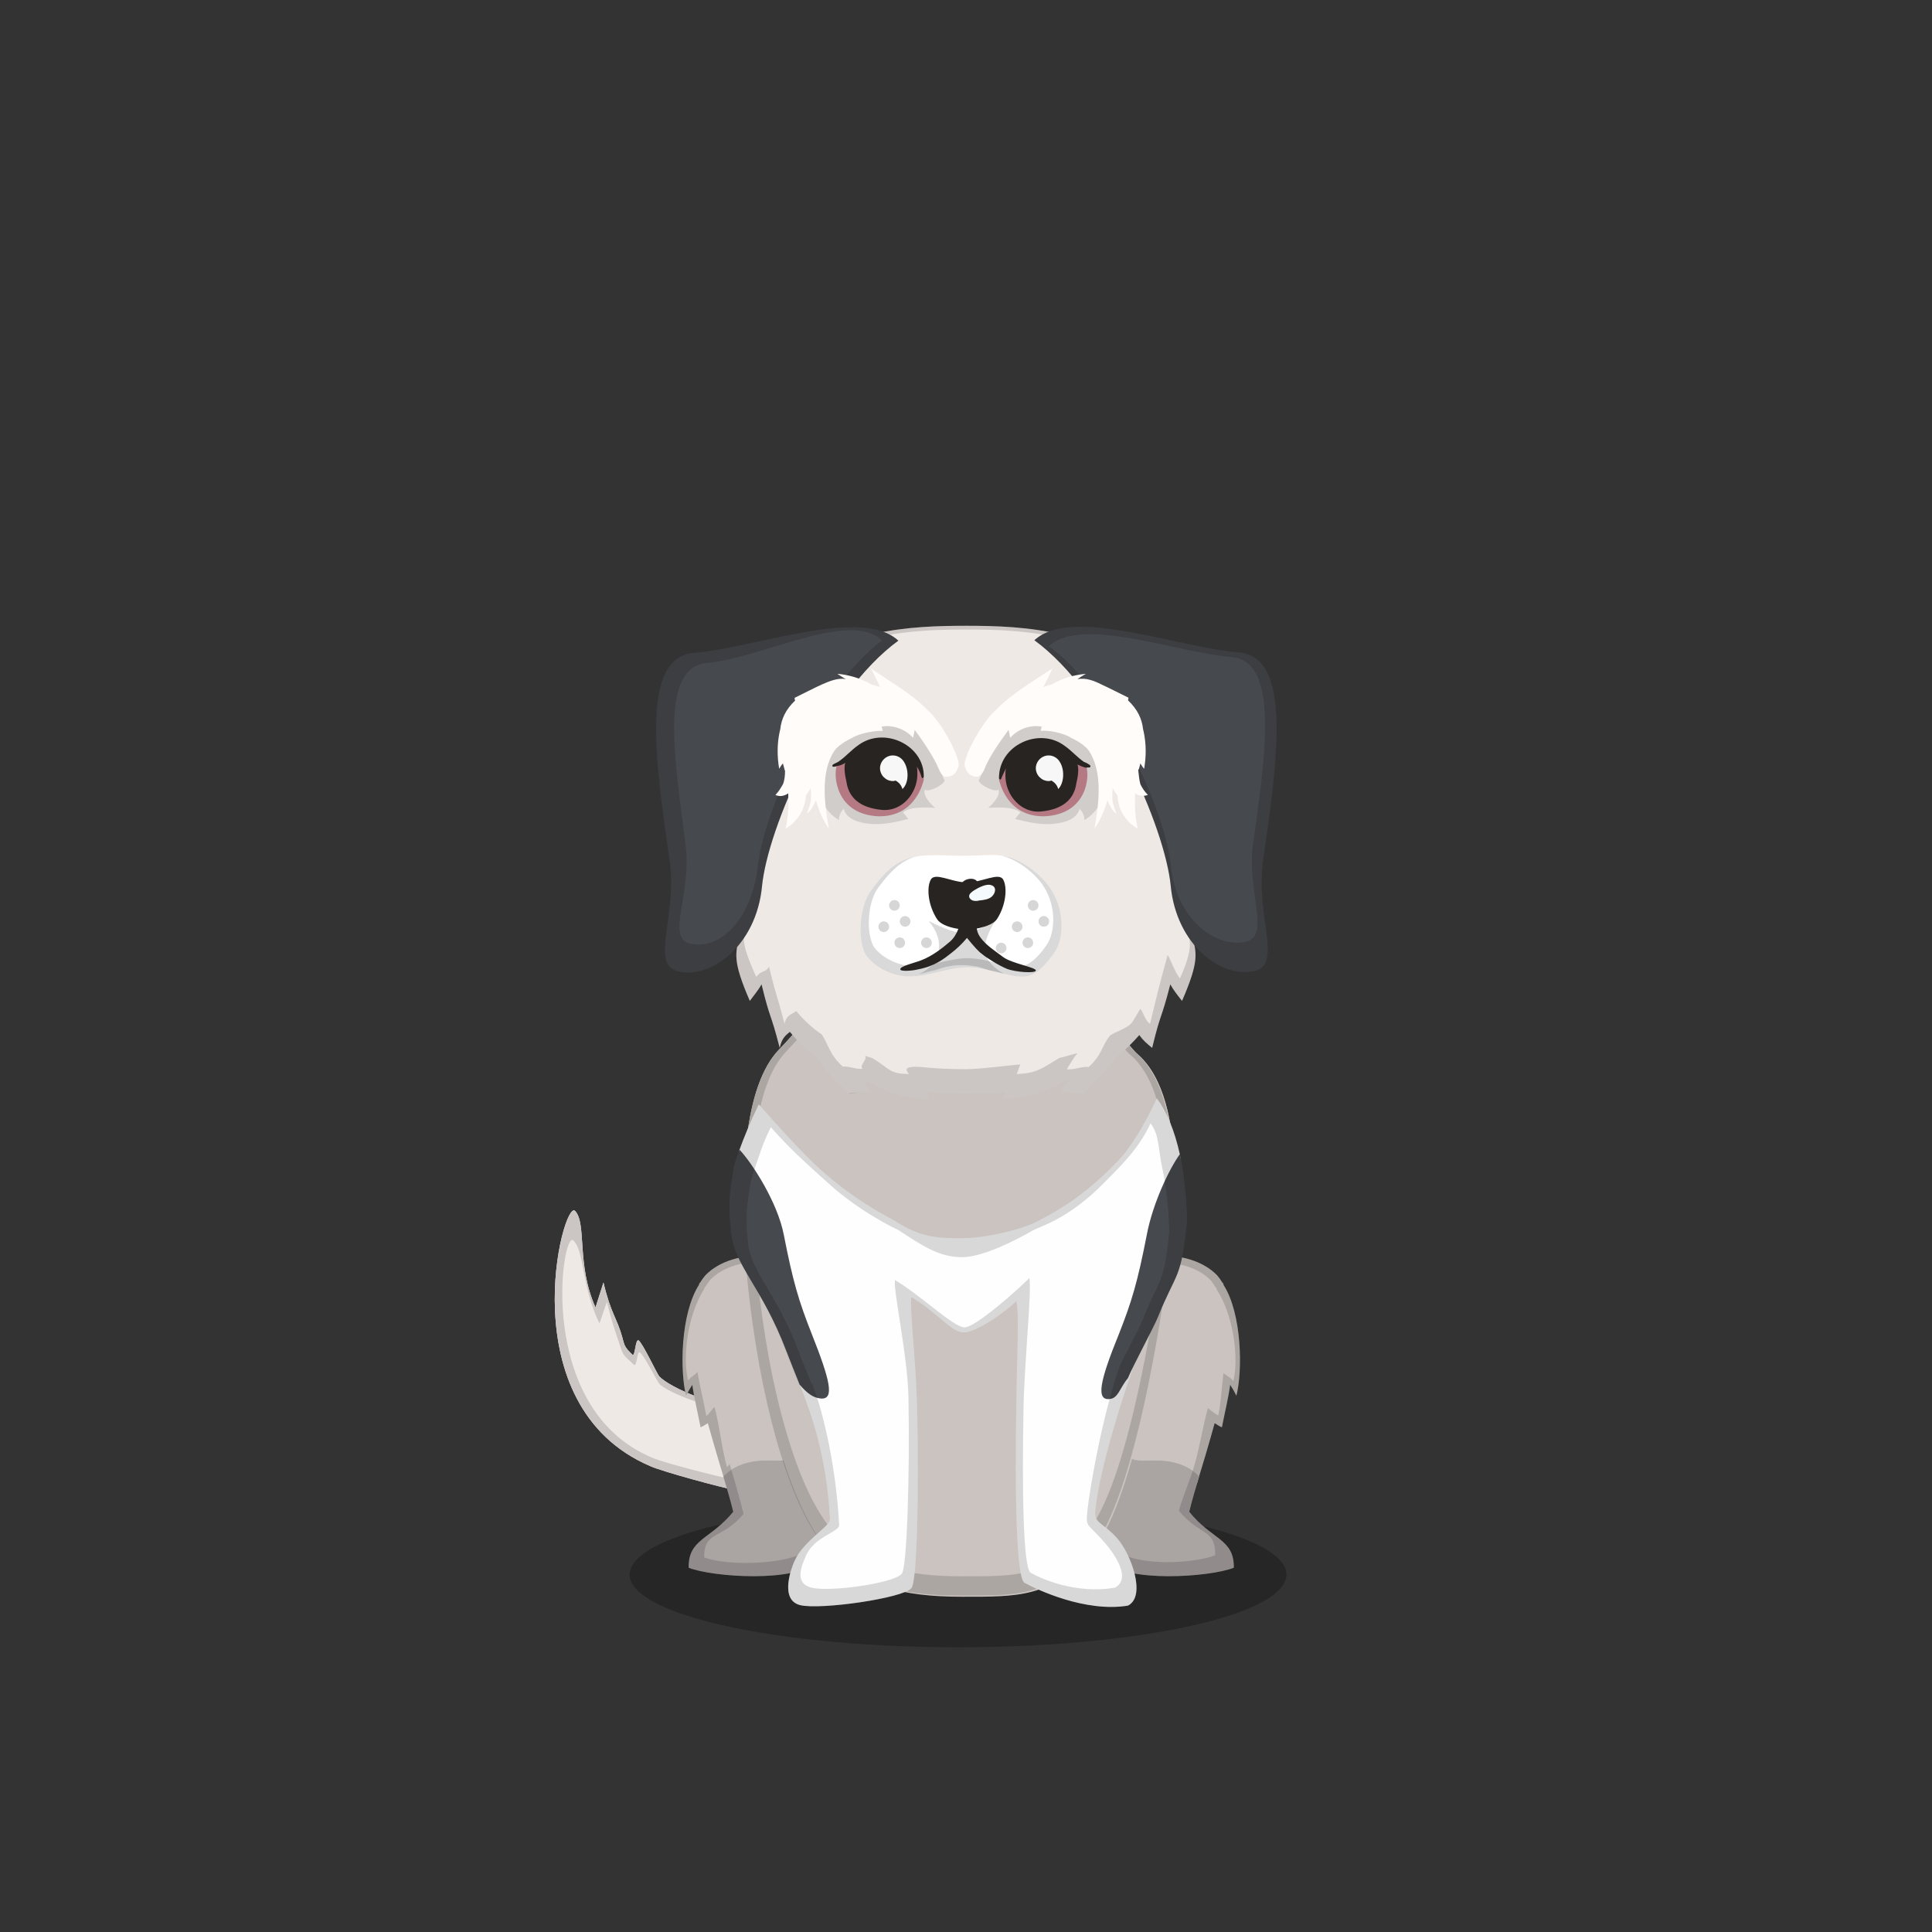 ﻿<?xml version="1.0" encoding="utf-8"?><!DOCTYPE svg PUBLIC "-//W3C//DTD SVG 1.1//EN" "http://www.w3.org/Graphics/SVG/1.1/DTD/svg11.dtd"><svg x="0" y="0" width="340px" height="340px" viewBox="0, 0, 340, 340" preserveAspectRatio="xMidYMid" font-size="0" id="a" enable-background="new 0 0 340 340" xmlns="http://www.w3.org/2000/svg" xmlns:xlink="http://www.w3.org/1999/xlink" xmlns:xml="http://www.w3.org/XML/1998/namespace" version="1.1"><rect x="0" y="0" width="340" height="340" fill="#333333" stroke="none"/><g id="b" fill="#000"><g id="c"><g transform="translate(0, 0) translate(0, 224)" id="d"><ellipse cx="168.6" cy="53.1" rx="57.8" ry="12.8" fill-opacity="0.25" id="e" /></g><g id="f"><g transform="translate(97.7, 60.6) translate(33.5, 179) scale(-1, 1) translate(-33.5, -179) translate(0, 154)" id="g"><path d="M41.5 31.4 C45.2 30.1 47.9 28.5 48.7 27.6 C49.1 27.1 51.6 21.8 52.3 21.3 C52.9 20.9 52.9 24.2 53.4 23.8 C54.9 22.4 54.8 22.1 55.2 20.7 C56.1 17.4 57.2 16.6 58.5 11.1 L59.9 15.5 C63.3 7.9 61.4 0.7 63.5 -1.5 C65.6 -3.7 75.2 32.7 50.3 43.4 C48.1 44.4 37.3 47.3 35.4 47.6 C23.7 49.1 1.5 47 1.5 47 L1.5 34.8 C1.3 34.8 27.9 36.1 41.5 31.4 z" id="h" fill="#EFE9E6" /><path d="M41.5 31.4 C45.2 30.1 47.9 28.5 48.7 27.6 C49.1 27.1 51.6 21.8 52.3 21.3 C52.9 20.9 52.9 24.2 53.4 23.8 C54.9 22.4 54.8 22.1 55.2 20.7 C56.1 17.4 57.2 16.6 58.5 11.1 L59.9 15.5 C63.3 7.9 61.4 0.7 63.5 -1.5 C65.6 -3.7 75.2 32.7 50.3 43.4 C48.1 44.4 37.3 47.3 35.4 47.6 C23.7 49.1 1.5 47 1.5 47 L1.5 34.8 C1.3 34.8 27.9 36.1 41.5 31.4 z" id="i" fill="#EFE9E6" /><path d="M41.5 31.4 C45.2 30.1 47.9 28.5 48.7 27.6 C49.1 27.1 51.6 21.8 52.3 21.3 C52.9 20.9 52.9 24.2 53.4 23.8 C54.9 22.4 54.8 22.1 55.2 20.7 C56.1 17.4 57.2 16.6 58.5 11.1 L59.9 15.5 C63.3 7.9 61.4 0.7 63.5 -1.5 C65.6 -3.7 75.2 32.7 50.3 43.4 C48.1 44.4 37.3 47.3 35.4 47.6 C23.7 49.1 1.5 47 1.5 47 L1.5 34.8 C1.3 34.8 27.9 36.1 41.5 31.4 z M42.1 32.1 C29.3 36.2 4 36 4 36 L4.3 45.8 C4.3 45.8 24.5 47.1 35.5 45.8 C37.4 45.5 48.1 42.8 50 41.9 C70.6 33.2 65.8 1.7 63.8 3.7 C61.8 5.6 62.4 11.8 59.2 18.3 L57.9 14.5 C56.7 19.3 56.3 19.9 55.4 22.8 C55 24 54.5 24.3 53.1 25.6 C52.6 25.9 52.6 23.1 52.1 23.4 C51.4 23.8 49.1 28.4 48.7 28.9 C48.1 29.6 45.5 31 42.1 32.1 z" opacity="0.15" id="j" /></g><g transform="translate(126.393, 274.8) scale(0.912) translate(-123.6, -274.8) translate(98.9, 79.3) translate(17, 136)" id="k"><path d="M4.3 33.6 C3.8 31 3.1 28.2 2.7 25.4 C2.3 26 1.9 26.7 1.5 27.5 C0.3 22.8 0.4 11.7 4 6.1 C4 6.1 4 6.1 4 6 C4 5.9 4.1 5.9 4.1 5.8 C4.1 5.8 4.1 5.7 4.2 5.7 C4.5 5.2 4.8 4.8 5.2 4.3 C10.6 -1.3 22.8 -0.7 30 5.8 C42.2 16.8 34 33.7 31.1 40.5 C28.6 46.5 9.7 46.3 9.1 44.4 C8 40.8 6.8 36.8 5.7 32.8 C5.2 33.1 4.8 33.4 4.3 33.6 z" id="l" fill="#CAC3C0" /><path d="M10.6 49.9 C10.1 47.8 9.4 45.5 8.7 43.1 C10.5 41.2 12.7 40.4 15.2 40.1 C16.9 39.9 18.7 40.1 20.4 40 C22.6 39.8 24.8 37.8 26.5 36.7 C28.1 35.7 31.4 33.6 33.1 35.5 C32.3 37.5 31.6 39.2 31 40.6 C28.5 46.6 31.6 54.8 27 59.4 C22.8 63.7 6.5 62.5 2 60.7 C1.9 55.1 6.2 55.3 10.6 49.9 z" id="m" fill="#AAA5A3" /><path d="M30.8 41 C28.6 47 31.5 54.9 27 59.4 C22.8 63.7 6.5 62.5 2 60.7 C1.9 55.1 6.2 55.3 10.6 49.9 C10.1 47.8 9.4 45.5 8.7 43.1 L8.7 43.1 C7.7 39.8 6.7 36.3 5.7 32.8 C5.2 33.1 4.8 33.4 4.3 33.6 C3.8 31 3.1 28.2 2.7 25.4 C2.3 26 1.9 26.7 1.5 27.5 C0.3 22.8 0.4 11.7 4 6.1 L4 6 C4 5.9 4.1 5.9 4.1 5.8 C4.1 5.8 4.1 5.7 4.2 5.7 C4.5 5.2 4.8 4.8 5.2 4.3 C10.6 -1.3 22.8 -0.7 30 5.8 C42.2 16.8 34 33.7 31.1 40.5 C31 40.7 30.9 40.8 30.8 41 z M29.2 40.7 C29.8 39.6 30.2 39 30.2 38.9 C32.9 32.5 40.6 16.8 29.2 6.6 C22.5 0.5 11.2 0 6.1 5.2 C5.8 5.7 5.5 6 5.2 6.5 C5.1 6.5 5.1 6.6 5.1 6.6 C5.1 6.7 5 6.7 5 6.9 C1.7 12.1 0.8 20.2 1.9 24.6 C2.3 23.9 3.3 23.5 3.7 22.9 C4.1 25.5 5 29 5.4 31.4 C5.9 31.2 6.5 30 7 29.7 C7.9 33 8.5 38.3 9.4 41.3 L9.9 40.7 C10.6 42.9 12.1 48.3 12.6 50.3 C8.5 55.3 4.9 53.5 5 58.7 C9.2 60.4 22.5 60.4 26.4 56.4 C30.6 52.3 27.2 46.2 29.2 40.7 z" opacity="0.15" id="n" /></g><g transform="translate(212.207, 274.8) scale(0.912) translate(-215, -274.8) translate(105.4, 79.3) translate(98.5, 167.5) scale(-1, 1) translate(-98.5, -167.5) translate(80, 136)" id="o"><path d="M4.3 33.6 C3.8 31 3.1 28.2 2.7 25.4 C2.3 26 1.9 26.7 1.5 27.5 C0.3 22.8 0.4 11.7 4 6.1 C4 6.1 4 6.1 4 6 C4 5.9 4.1 5.9 4.1 5.8 C4.1 5.8 4.1 5.7 4.2 5.7 C4.5 5.2 4.8 4.8 5.2 4.3 C10.6 -1.3 22.8 -0.7 30 5.8 C42.2 16.8 34 33.7 31.1 40.5 C28.6 46.5 9.7 46.3 9.1 44.4 C8 40.8 6.8 36.8 5.7 32.8 C5.2 33.1 4.8 33.4 4.3 33.6 z" id="p" fill="#CAC3C0" /><path d="M10.6 49.9 C10.1 47.8 9.4 45.5 8.7 43.1 C10.5 41.2 12.7 40.4 15.2 40.1 C16.9 39.9 18.7 40.1 20.4 40 C22.6 39.8 24.8 37.8 26.5 36.7 C28.1 35.7 31.4 33.6 33.1 35.5 C32.3 37.5 31.6 39.2 31 40.6 C28.5 46.6 31.6 54.8 27 59.4 C22.8 63.7 6.5 62.5 2 60.7 C1.9 55.1 6.3 55.3 10.6 49.9 z" id="q" fill="#AAA5A3" /><path d="M30.8 41 C28.6 47 31.5 54.9 27 59.4 C22.8 63.7 6.5 62.5 2 60.7 C1.9 55.1 6.3 55.3 10.6 49.9 C10.1 47.8 9.4 45.5 8.7 43.1 L8.7 43.1 C7.7 39.8 6.7 36.3 5.7 32.8 C5.2 33.1 4.8 33.4 4.3 33.6 C3.8 31 3.1 28.2 2.7 25.4 C2.3 26 1.9 26.7 1.5 27.5 C0.3 22.8 0.4 11.7 4 6.1 L4 6 C4 5.9 4.1 5.9 4.1 5.8 C4.1 5.8 4.1 5.7 4.2 5.7 C4.5 5.2 4.8 4.8 5.2 4.3 C10.6 -1.3 22.8 -0.7 30 5.8 C42.2 16.8 34 33.7 31.1 40.5 C31 40.7 30.9 40.8 30.8 41 z M29.7 38.9 L28.4 41.3 C28.5 41.1 29.9 38.6 30 38.5 C32.6 32.3 40.1 16.8 29 6.7 C22.4 0.8 11.3 0.2 6.4 5.3 C6 5.8 5.8 6.2 5.5 6.6 C5.4 6.6 5.4 6.7 5.4 6.7 C5.4 6.8 5.3 6.8 5.3 7 C2 12.1 1 20.4 2.1 24.7 C2.5 24 3.6 23.6 4 23.1 C4.3 25.6 4.5 29 5 31.3 C5.4 31.2 6.6 30.2 7 29.9 C7.9 33.1 8.7 37.9 9.6 40.9 C10.2 43.1 12.1 47.7 12.6 49.7 C8.6 54.6 5.5 53.1 5.6 58.3 C9.7 59.9 21.5 60.7 25.4 56.8 C29.4 52.7 27.7 44.4 29.7 38.9 z" opacity="0.15" id="r" /></g><g transform="translate(-285.9, 63.6) translate(26, 89)" id="s"><path d="M397 32.1 C391 38.3 389.6 53.9 391.7 73.6 C393.8 93.4 398.5 110.6 404.4 118.6 C410.3 126.6 419.1 128.3 429.1 128.3 C439.1 128.3 444.7 128.5 451.9 120.5 C459 112.6 463.7 84.2 465.1 74.4 C466.5 64.7 469.4 41 460.1 32.9 C455.5 28.8 444.8 7 431.3 6.5 C417.8 6 403 26 397 32.1 z" id="t" fill="#CAC3C0" /><path d="M397 32.1 C391 38.3 389.6 53.9 391.7 73.6 C392.6 81.9 396.1 90.6 397.8 97.5 C400.1 107.1 401 114.1 404.4 118.7 C410.3 126.7 419.1 128.4 429.1 128.4 C439.1 128.4 444.7 128.6 451.9 120.6 C459 112.7 463.7 84.3 465.1 74.5 C466.5 64.8 469.4 41.1 460.1 33 C455.5 28.9 444.8 7.3 431.3 6.8 C417.8 6.2 403 26 397 32.1 z" id="u" fill="#CAC3C0" /><path d="M397 32.1 C403 26 417.8 6.2 431.1 6.6 C444.7 7.1 455.4 28.8 459.9 32.8 C469.2 40.9 466.3 64.6 464.9 74.3 C463.5 84.1 458.8 112.5 451.7 120.4 C444.5 128.4 438.9 128.2 428.9 128.2 C418.9 128.2 410.1 126.5 404.2 118.5 C398.3 110.5 393.6 93.2 391.5 73.5 C389.6 53.9 391 38.3 397 32.1 z M398.3 32.4 C392.5 38.4 391.2 53.3 393.2 72.3 C395.2 91.4 399.7 107.8 405.4 115.5 C411.1 123.2 419.5 124.8 429.1 124.8 C438.7 124.8 444.1 125 451 117.3 C457.8 109.7 462.3 82.4 463.7 73 C465 63.7 467.8 40.9 458.9 33.1 C454.3 29.2 444.1 8.5 431 8 C418.2 7.5 404 26.5 398.3 32.4 z" opacity="0.15" id="v" /></g><g transform="translate(128.111, 193.3) scale(0.847, 0.876) translate(-120.8, -186) translate(97.1, 60) translate(24, 127)" id="w"><path d="M6.1 0.2 C11.1 5.7 15.3 10.1 18.8 13.2 C26.2 19.7 34 23.4 34.2 23.5 C39.7 27 43.3 27.1 48.3 27.1 C53.3 27.1 61.1 25.3 64.4 23.5 C66 22.6 72.5 19.8 80.3 12 C83.2 9.2 86 4.8 88.8 -1 C90.9 1.7 92.5 5.5 93.6 10.3 C94.4 14.1 91.9 19.6 92.1 24.6 C90.9 36.8 87.7 37.7 83.8 47 C82.9 49.2 84.6 50.8 83.6 53.8 C80.2 63.3 76.6 75.4 76 82 C75.8 84.4 77.6 84.2 80.5 87.3 C83.4 90.4 86.7 99 82.8 100.9 C74 102.3 63.9 97.7 61.3 96.3 C59.6 95.4 59.3 78 59.6 61.4 C59.7 51.6 60.3 42 59.6 39.7 C57.5 41.8 51.1 46.2 48.5 46 C45.9 45.8 43.6 42.3 37.8 38.9 C37.4 41.1 38.8 52.2 39 61.3 C39.4 78 39 96.2 37.8 97.4 C36.1 99.4 18.9 101.8 14.7 100.8 C10.5 99.8 12.7 93.7 13.5 92 C15.4 87.8 21 85 20.9 83.5 C20.2 71.3 17.3 63 14.7 56.5 C13.7 54.1 14.3 49.9 13.5 47.9 C8.1 34.4 6.9 36.4 4.9 31.7 C3.2 27.8 1 25.4 2 21.1 C3 16.8 1.4 11 2.1 9.3 C3 6.9 4.3 3.8 6.1 0.2 z" id="x" fill="#FEFEFE" /><path d="M93.6 10.2 C94.4 14 94.9 18.4 95.1 23.4 C93.9 35.6 92.9 33.6 89 43 C88.1 45.1 83.9 52.6 82.8 55.2 C81 57.3 80.8 59.3 78.9 59.4 C76.2 59.6 76.9 55.9 80.9 46.4 C83.6 39.8 84.8 35.9 86.7 26.5 C87.9 20.2 91.4 13.1 93.6 10.2 z" id="y" fill="#46494D" /><path d="M14.6 56.5 C13.6 54.1 12.7 51.9 11.9 49.9 C6.6 36.4 0.8 32.6 0.3 25.4 C-0.3 19.9 0.1 17.8 0.8 13.5 C1 12.4 1.4 11 2.1 9.3 C4.8 12.1 10 19.9 11.3 26.4 C13.2 35.8 14.4 39.7 17.1 46.3 C21 55.8 21.8 59.4 19.1 59.3 C17.4 59.2 16.1 58.2 14.6 56.5 z" id="z" fill="#46494D" /><path d="M6.1 0.2 C11.1 5.7 15.3 10.1 18.8 13.2 C26.2 19.7 34 23.4 34.2 23.5 C39.7 27 43.3 27.1 48.3 27.1 C53.3 27.1 61.1 25.3 64.4 23.5 C66 22.6 72.5 19.8 80.3 12 C83.2 9.2 86 4.8 88.8 -1 C90.9 1.7 92.5 5.5 93.6 10.3 C94.4 14.1 94.9 18.5 95.1 23.5 C93.9 35.6 92.9 33.6 89 43 C88.3 44.7 85.5 49.8 83.8 53.1 C83.8 53.3 83.7 53.5 83.6 53.8 C80.2 63.3 76.6 75.4 76 82 C75.8 84.4 77.6 84.2 80.5 87.3 C83.4 90.4 86.7 99 82.8 100.9 C74 102.3 63.9 97.7 61.3 96.3 C59.6 95.4 59.3 78 59.6 61.4 C59.7 51.6 60.3 42 59.6 39.7 C57.5 41.8 51.1 46.2 48.5 46 C45.9 45.8 43.6 42.3 37.8 38.9 C37.4 41.1 38.8 52.2 39 61.3 C39.4 78 39 96.2 37.8 97.4 C36.1 99.4 18.9 101.8 14.7 100.8 C10.5 99.8 12.7 93.7 13.5 92 C15.4 87.8 21 85 20.9 83.5 C20.2 71.5 17.4 63.3 14.9 56.9 C14.8 56.8 14.7 56.6 14.5 56.5 C13.5 54.1 12.6 51.9 11.8 49.9 C6.6 36.4 0.8 32.6 0.3 25.4 C-0.3 19.9 0.1 17.8 0.8 13.5 C1 12.4 1.4 11 2.1 9.3 C3 6.9 4.3 3.8 6.1 0.2 z M8.6 4.8 C6.9 8.1 6.3 10.2 5.5 12.4 C4.9 14 4.5 15.3 4.3 16.4 C3.7 20.4 3.3 22.3 3.8 27.4 C4.3 34 9.6 37.5 14.5 50.1 C15.2 52 16.1 54 17 56.2 C17.1 56.3 17.2 56.4 17.3 56.6 C19.7 62.6 22.2 73.6 22.8 84.7 C22.9 86.1 17.6 87 15.9 90.9 C15.2 92.5 13.2 96.4 17.1 97.3 C21 98.2 34.2 96.4 35.8 94.5 C36.9 93.4 37.5 74.5 37.2 58.9 C37 50.5 34 37.5 34.4 35.5 C39.8 38.6 46.5 44.9 48.8 45 C51.1 45.1 60.4 37 62.3 35.1 C62.9 37.2 61.2 52.7 61.1 61.8 C60.8 77.1 61 93.5 62.6 94.3 C65 95.6 72 98.6 80.1 97.3 C83.7 95.4 79.9 90.2 77.2 87.4 C74.5 84.6 74.1 84.9 74.3 82.6 C74.9 76.5 77.7 62.4 80.8 53.6 C80.9 53.4 80.9 53.2 81 53 C82.5 49.9 85.2 45.2 85.8 43.6 C89.4 34.9 90.3 36.7 91.4 25.6 C91.2 20.9 90.8 16.8 90 13.3 C89 8.9 89.4 6.5 87.5 4 C84.9 9.5 80.4 13.4 77.8 16 C70.5 23.2 64.6 24.7 63.1 25.5 C60 27.2 52.9 30.9 48.3 30.9 C43.7 30.9 40.2 28.7 35.2 25.5 C35 25.4 27.3 22 20.5 16 C17.2 13.1 13.2 9.8 8.6 4.8 z" opacity="0.15" id="a1" /></g></g><g transform="translate(169.8, 187.5) scale(0.939) translate(-169.8, -187.5)" id="b1"><g transform="translate(103.7, 74.4) translate(19, 30)" id="c1"><path d="M89.8 37.3 C91.3 38.6 92.8 39.9 94.3 41.2 C93.1 30.1 89.9 20.2 82 12.2 C73.1 1.4 58.2 0.7 47.4 0.7 C37.1 0.7 23.1 1.3 14.1 10.7 C4.2 19.9 1.7 29.4 0.4 41.2 C1.9 39.9 3.4 38.6 4.9 37.3 C4.9 38 4.9 38.7 4.9 39.4 C0.9 46.4 0.4 54.5 0.4 54.5 C0.4 54.5 2.1 58.7 3.5 59.6 C4 59.9 4.7 59.3 4.9 58.7 C4.1 62.1 3.5 63.4 6.8 71 C7.9 69.5 8.3 69.1 9 67.9 C10.7 74.9 10.6 72.8 12.4 79.8 C12.8 77.9 13.6 77.4 14.3 76.8 C15.8 78.6 17.4 80.2 19.3 81.5 C20.8 83.8 22.8 85.8 25.4 88.3 C26.8 88.2 28.1 88.1 29.4 87.9 C28.8 87.2 28.3 86.5 27.7 85.7 C28.1 85.8 28.6 86 29 86.1 C32.4 88.1 36.3 89.3 40.3 89.3 C40.1 88.9 39.9 88.4 39.7 88 C42.1 88.2 44.6 88.3 47.3 88.3 C50 88.3 52.5 88.2 54.9 88 C54.7 88.4 54.5 88.9 54.3 89.3 C58.2 89.2 62.1 88.1 65.5 86.1 C66 86 66.4 85.8 66.9 85.7 C66.3 86.4 65.8 87.1 65.2 87.9 C66.5 88.1 67.8 88.2 69.1 88.4 C71.8 85.9 73.7 83.8 75.3 81.6 C76.3 80.9 77.2 80.1 78 79.3 C78.6 78.7 79.2 78.1 79.8 77.4 C80.5 78.4 81.2 79 82.2 79.8 C83.9 72.8 83.8 74.9 85.6 67.9 C86.3 69.1 86.7 69.6 87.8 71 C91.1 63.4 90.5 62.1 89.7 58.7 C90 59.2 90.7 59.9 91.1 59.6 C92.5 58.7 94.2 54.5 94.2 54.5 C94.2 54.5 93.2 45.9 89.7 39.4 C89.8 38.7 89.8 37.9 89.8 37.3 z" id="d1" fill="#EFE9E6" /><path d="M89.8 37.3 C89.8 37.9 89.8 38.7 89.7 39.4 C93.2 45.9 94.2 54.5 94.2 54.5 C94.2 54.5 92.5 58.7 91.1 59.6 C90.7 59.9 90 59.2 89.7 58.7 C90.5 62.1 91.1 63.4 87.8 71 C86.7 69.6 86.3 69.1 85.6 67.9 C83.8 74.9 83.9 72.8 82.2 79.8 C81.2 79 80.5 78.4 79.8 77.4 C79.2 78.1 78.6 78.7 78 79.3 C77.2 80.1 76.3 80.9 75.3 81.6 C73.7 83.8 71.8 85.9 69.2 88.3 L69.1 88.4 C67.8 88.2 66.5 88.1 65.2 87.9 C65.8 87.1 66.3 86.4 66.9 85.7 C66.4 85.8 66 86 65.5 86.1 C62.1 88.1 58.2 89.2 54.3 89.3 C54.5 88.9 54.7 88.4 54.9 88 C52.5 88.2 50 88.3 47.3 88.3 C44.6 88.3 42.1 88.2 39.7 88 C39.9 88.4 40.1 88.9 40.3 89.3 C36.3 89.3 32.4 88.1 29 86.1 C28.6 86 28.1 85.8 27.7 85.7 C28.3 86.5 28.8 87.2 29.4 87.9 C28.1 88.1 26.8 88.2 25.5 88.4 L25.4 88.3 C22.8 85.8 20.8 83.8 19.3 81.5 C17.4 80.2 15.8 78.6 14.3 76.8 C13.6 77.4 12.8 77.9 12.4 79.8 C10.6 72.8 10.7 74.9 9 67.9 C8.3 69.1 7.9 69.5 6.8 71 C3.5 63.4 4.1 62.1 4.9 58.7 C4.7 59.3 4 59.9 3.5 59.6 C2.1 58.7 0.4 54.5 0.4 54.5 C0.4 54.5 0.9 46.4 4.9 39.4 C4.9 38.7 4.9 38 4.9 37.3 C3.4 38.6 1.9 39.9 0.4 41.2 C1.7 29.4 4.2 19.9 14.1 10.7 C23.1 1.3 37.1 0.7 47.4 0.7 C58.2 0.7 73.1 1.4 82 12.2 C89.9 20.2 93.1 30.1 94.3 41.2 C92.8 39.9 91.3 38.6 89.8 37.3 z M88.1 34.2 C89.5 35.4 91 35.8 92.4 37 C91.2 26.6 88.3 19.7 80.7 12.1 C72.1 2 57.8 1.4 47.4 1.4 C37.5 1.4 24 2 15.3 10.8 C5.8 19.5 3.4 26.7 2.1 37.8 C3.5 36.6 5 35.5 6.4 34.2 C6.4 34.9 6.4 37.1 6.4 37.8 C2.6 44.3 2.1 52 2.1 52 C2.1 52 3.3 55.1 4.7 56 C5.2 56.3 6.3 56.6 6.4 56 C5.6 59.2 4.8 59.4 8 66.5 C9.1 65.1 9.7 65.8 10.4 64.6 C12 71.2 11.6 68.7 13.3 75.3 C13.7 73.5 14.8 73.5 15.5 72.9 C16.9 74.6 18.5 76.1 20.3 77.3 C21.7 79.5 21.7 81 24.2 83.3 C25.5 83.2 26.7 83.9 27.9 83.7 C27.3 83 28.9 82 28.4 81.3 C28.8 81.4 29.3 81.6 29.7 81.7 C33 83.6 32.8 84.7 36.6 84.7 C36.4 84.3 34.7 82.9 40 83.5 C42.3 83.7 44.7 83.8 47.3 83.8 C49.9 83.8 55.2 83.1 57.5 82.9 C57.3 83.3 57 84.4 56.8 84.7 C60.6 84.6 61.6 83.6 64.8 81.7 C65.3 81.6 67.7 80.9 68.2 80.8 C67.6 81.5 66.7 83 66.2 83.8 C67.5 84 69.1 83.2 70.3 83.4 C72.9 81 72.7 79.5 74.3 77.5 C75.3 76.8 77.5 76.1 78.2 75.3 C78.8 74.7 79.5 73.1 80 72.5 C80.7 73.4 80.8 74.6 81.8 75.3 C83.4 68.7 83.3 69 85.1 62.4 C85.8 63.5 86.4 65.5 87.4 66.8 C90.6 59.7 88.9 59.1 88.1 55.9 C88.4 56.4 90 57.1 90.4 56.9 C91.7 56.1 92.4 52 92.4 52 C92.4 52 90.7 45.3 87.4 39.1 C87.5 38.4 88.1 34.8 88.1 34.2 z" opacity="0.15" id="e1" /></g><g transform="translate(145.1, 114.1) rotate(25, 0, 0) scale(0.9) translate(-145.1, -120.1) translate(113.4, 103.5) translate(0, 4)" id="f1"><path d="M41.1 0.6 C31.1 -2.6 14.7 14.6 3.6 20.9 C-6.3 26.5 6.2 45.2 17.4 62.4 C23.6 71.9 22.7 83.6 28.6 82.4 C35.6 81 41.1 70.6 37 59 C32.9 47.4 32.1 16.9 41.1 0.6 z" id="g1" fill="#46494D" /><path d="M41.1 0.6 C32.1 16.9 32.9 47.4 37 59 C41.1 70.6 35.6 81 28.6 82.4 C22.7 83.6 23.6 71.9 17.4 62.4 C6.2 45.2 -6.3 26.5 3.6 20.9 C14.7 14.6 31.1 -2.6 41.1 0.6 z M38 2 C29.2 -1 16.9 15.9 7 21.6 C-1.7 26.7 9.1 42.3 19 58 C24.5 66.7 23.3 77.2 28.5 76.1 C34.7 74.8 38 66.1 34.4 55.4 C30.8 44.9 30.1 16.9 38 2 z" opacity="0.15" id="h1" /></g><g transform="translate(194.9, 114.1) rotate(-25, 0, 0) scale(0.9) translate(-194.9, -120.1) translate(104.6, 103.5) translate(102, 45.5) scale(-1, 1) translate(-102, -45.5) translate(81, 4)" id="i1"><path d="M41.9 0.6 C31.9 -2.6 15.5 14.6 4.4 20.9 C-5.5 26.5 7 45.2 18.2 62.4 C24.4 71.9 23.5 83.6 29.4 82.4 C36.4 81 41.9 70.6 37.8 59 C33.7 47.4 32.9 16.9 41.9 0.6 z" id="j1" fill="#46494D" /><path d="M41.9 0.6 C32.9 16.9 33.7 47.4 37.8 59 C41.9 70.6 36.4 81 29.4 82.4 C23.5 83.6 24.4 71.9 18.2 62.4 C7 45.2 -5.5 26.5 4.4 20.9 C15.5 14.6 31.9 -2.6 41.9 0.6 z M39.7 3 C30.8 0.1 16.1 15.5 6.2 21.1 C-2.6 26.1 8.5 42.8 18.5 58.2 C24 66.7 23.2 77.1 28.5 76.1 C34.8 74.8 39.7 65.6 36 55.2 C32.3 44.8 31.7 17.5 39.7 3 z" opacity="0.15" id="k1" /></g><g id="l1"><g transform="translate(97.1, 70) translate(49, 49)" id="m1"><path d="M4.9 47.3 C3.6 44.4 4 38.4 6.2 35.6 C7.4 34.1 9.4 31.1 12.6 29.9 C15.5 28.7 19.3 29.2 23.6 29.2 C27.7 29.2 29.8 28.7 32.4 29.6 C35.4 30.7 38.4 33.2 39.9 35.6 C42.6 39.9 42.1 45.1 40.5 47.3 C39.8 48.3 37.6 51.5 35.2 51.8 C32.2 52.2 28.5 50.1 24.2 50.1 C20.6 50.1 16.7 51.9 13.2 51.8 C9 51.6 5.6 48.9 4.9 47.3 z" id="n1" fill="#FFF" /><path d="M14.9 29.3 C14.4 29.4 13.9 29.5 13.5 29.7 C10.6 30.9 8.7 33.6 7.6 35 C5.5 37.6 5.2 43.1 6.4 45.8 C7 47.3 10.2 49.8 14 49.9 C17.2 50 20.9 48.4 24.1 48.4 C28.1 48.4 31.5 50.3 34.3 49.9 C36.5 49.6 38.5 46.7 39.1 45.8 C40.5 43.7 41 39 38.5 35 C37.2 32.9 34.4 30.5 31.6 29.5 C31.3 29.4 30.9 29.3 30.6 29.2 C31.2 29.3 31.8 29.4 32.4 29.6 C35.4 30.7 38.4 33.2 39.9 35.6 C42.6 39.9 42.1 45.1 40.5 47.3 C39.8 48.3 37.6 51.5 35.2 51.8 C32.2 52.2 28.5 50.1 24.2 50.1 C20.6 50.1 16.7 51.9 13.2 51.8 C9 51.7 5.6 48.9 4.9 47.3 C3.6 44.4 4 38.4 6.2 35.6 C7.4 34.1 9.4 31.1 12.6 29.9 C13.3 29.6 14.1 29.4 14.9 29.3 z" opacity="0.15" id="o1" /><g opacity="0.4" transform="translate(6, 34)" id="p1"><circle cx="29.5" cy="11.5" r="1" opacity="0.4" id="q1" /><circle cx="24.5" cy="12.5" r="1" opacity="0.4" id="r1" /><circle cx="5.5" cy="11.5" r="1" opacity="0.4" id="s1" /><circle cx="10.5" cy="11.5" r="1" opacity="0.4" id="t1" /><circle cx="4.5" cy="4.5" r="1" opacity="0.4" id="u1" /><circle cx="32.5" cy="7.5" r="1" opacity="0.4" id="v1" /><circle cx="27.5" cy="8.5" r="1" opacity="0.4" id="w1" /><circle cx="6.5" cy="7.5" r="1" opacity="0.4" id="x1" /><circle cx="2.5" cy="8.5" r="1" opacity="0.4" id="y1" /><circle cx="30.5" cy="4.5" r="1" opacity="0.4" id="z1" /></g><path d="M16.9 41.4 C18.5 43.3 19.1 45.2 18.8 47.1 C18.5 49 17.2 50.4 15.1 51.4 C16.4 51.1 17.3 50.8 17.9 50.7 C19 50.4 19.9 50 20.8 49.9 C21.7 49.7 22.6 49.7 23.3 49.7 C24.2 49.7 25 49.8 26.1 50 C26.7 50.1 27.3 50.4 28.4 50.7 C28.9 50.8 29.8 51 31 51.3 C28.9 50.1 27.7 48.7 27.5 47.2 C27.3 45.7 27.9 43.8 29.4 41.4 C26.7 42.9 24.7 43.7 23.4 43.7 C22.1 43.7 19.8 42.9 16.9 41.4 z" opacity="0.15" id="a2" /></g><g transform="translate(170.2, 161.1) scale(1) translate(-170.2, -170.1) translate(92.4, 88) translate(65, 74)" id="b2"><path d="M3.6 16.5 C6.8 15.9 8.5 14.5 9.9 13.4 C10.8 12.7 11.8 11.8 12.8 10.6 C14.1 12.2 15 13.2 15.6 13.6 C16.4 14.3 18.8 15.8 20.3 16.4 C21.8 17 25.7 17.3 25.7 16.7 C25.7 16.1 21.2 15.4 19.6 14.2 C18 13 16.4 12 15.3 10.5 C14.3 9.1 14.7 8.1 14.6 6.5 C14.5 4.5 14.8 2.3 14.9 0.8 C15 -1.2 11.7 -0.6 11.7 0.8 C11.7 2.2 11.7 4.3 11.7 6.1 C11.7 7.9 11 10.1 9.6 11.3 C8.2 12.5 6.3 14 4.2 14.8 C2.9 15.3 0.2 15.9 0.3 16.5 C0.3 16.9 2.4 16.8 3.6 16.5 z" id="c2" fill="#282421" /></g><g transform="translate(103.2, 67.2) translate(59, 84)" id="d2"><g id="e2"><path d="M14.8 1.5 C14 0 10.9 2 8 2 C5.1 2 2 0 1.2 1.5 C0.4 3 0.7 6.3 2.4 8.9 C3.6 10.7 8 10.9 8 10.9 C8 10.9 12.4 10.6 13.6 8.9 C15.3 6.3 15.6 3 14.8 1.5 z" id="f2" fill="#282421" /><path d="M9.3 3.5 C8.9 3.8 8.4 4.1 8.4 4.6 C8.4 5 8.8 5.3 9.1 5.4 C9.5 5.5 9.9 5.5 10.2 5.4 C11.1 5.3 12 5.2 12.6 4.7 C13.4 4 13.6 2.8 12.5 2.5 C11.6 2.2 10.1 3 9.3 3.5 z" id="g2" fill="#F5FAFC" /></g></g><g transform="translate(111.1, 78.5) translate(23, 34)" id="h2"><g transform="translate(8, 9)" id="i2"><path d="M5.3 3.2 C8.3 1.4 12.4 0.2 15.8 1 C18.2 1.5 22.8 5.2 24.1 10.9 C23.7 10.7 23.4 10.6 22.9 10.4 C23.2 11.1 23.6 11.9 23.9 12.6 C23.7 13.5 20.8 14.9 20.2 14.3 C19.8 15.5 21.3 17 22.1 17.7 C22 17.8 17.6 17.2 16.1 18.6 C16.7 19.2 16.7 19.4 17.1 19.8 C14.7 20.4 12.2 21 9.7 20.7 C7.9 20.5 5.5 19.9 5 17.9 C4.4 18.5 4.1 19.2 4.1 20 C1.3 18.4 -0.2 15 0.1 11.8 C0.5 8.4 2.3 5 5.3 3.2 z" id="j2" fill="#D1CDCB" /><path d="M3.7 9.8 C8.9 5.9 20.1 5.8 20 12.5 C19.9 12.7 18.6 19.5 11.4 19.3 C3.6 18.9 3 11.8 3.7 9.8 z" id="k2" fill="#B57983" /><path d="M7.7 6 C6.4 6.9 5.4 8.1 4.1 9 C3.9 9.2 3 9.5 2.9 9.7 C2.7 10.2 3.4 10 3.7 9.9 C4.3 9.8 4.8 9.6 5.3 9.3 C5 10 5.2 11.6 5.5 12.8 C5.9 15.7 7.9 17.7 12.1 18.1 C15.8 18.5 18.8 15.1 18.8 11.4 C18.8 10.9 18.8 10.5 18.7 10 C19.1 10.6 19.4 11.3 19.6 12 C19.7 12.3 19.9 12.1 20 11.9 C20.1 5.9 12.5 2.4 7.7 6 z" id="l2" fill="#282421" /><path d="M16.4 9.3 C16 8.5 15.2 7.9 14.2 7.9 C12.9 7.9 11.8 9 11.8 10.3 C11.8 11.6 12.9 12.7 14.2 12.7 C14.4 12.7 14.5 12.7 14.7 12.6 C15.4 13 15.8 13.5 16 14.2 C17.2 13.1 17.2 10.7 16.4 9.3 z" id="m2" fill="#F7F7F7" /><path d="M-5.4 15.2 C-5.3 17.4 -5.4 19.5 -5.9 21.6 C-3.7 20.4 -2.2 17.9 -2.1 15.4 C-1.8 15 -1.5 14.6 -1.2 14 C-1 16.6 -1.2 16.8 -1.9 18.8 C-1.2 18.3 -0.7 17.4 -0.2 16.3 C0.3 18.2 1.1 20 2.2 21.6 C1.4 17 0.6 11.1 3.2 7.1 C3.8 6.2 5.1 5.3 6.6 4.6 C8 3.7 11.1 3.2 12.3 3.3 C12.2 3 12.2 2.7 12.1 2.5 C14.2 2.1 16.6 3 18 4.6 C18.1 4.1 18.2 3.6 18.3 3.1 C19.7 5 21.9 8.2 22.8 10.4 C23.2 11.4 23.8 12 24.2 11.9 C25.3 11.8 26 11.5 26.5 10 C27 8.5 23.3 1.6 20.7 -0.6 C17.7 -3.7 13.7 -5.9 10.1 -8.4 C10.7 -7.2 11.3 -6.1 11.8 -4.9 C11.3 -5.1 10.8 -5.2 10.2 -5.4 C8.3 -6.5 6.1 -7.2 3.8 -7.4 C4.3 -7.1 4.8 -6.7 5.4 -6.4 C3.9 -6.7 2.3 -6 0.9 -5.4 C0.4 -5.2 -3.6 -3.2 -4.2 -2.9 C-4.2 -2.7 -4.2 -2.5 -4.1 -2.4 C-5.9 -0.7 -6.7 1.1 -6.9 3 C-6.9 3.1 -7 3.3 -7 3.4 C-7.5 5.7 -7.5 8.1 -7.1 10.4 C-6.9 10.1 -6.7 9.7 -6.4 9.4 C-6.3 9.8 -6.2 10.1 -6.1 10.5 C-6.1 10.6 -6.1 10.7 -6 10.7 C-6 11.7 -6.1 12.6 -6.4 13.3 C-6.8 14 -7.2 14.7 -7.8 15.3 C-7 15.7 -6.1 15.5 -5.4 15 C-5.4 15.1 -5.4 15.2 -5.4 15.2 z M-3.9 9.2 L-3.9 9.2 L-3.9 9.2 z" id="n2" fill="#FFFCFA" /></g></g><g transform="translate(108.3, 78.5) translate(61, 34)" id="o2"><g id="p2"><path d="M21.7 12.2 C18.7 10.4 14.6 9.2 11.2 10 C8.8 10.5 4.2 14.2 2.9 19.9 C3.3 19.7 3.6 19.6 4.1 19.4 C3.8 20.1 3.4 20.9 3.1 21.6 C3.3 22.5 6.2 23.9 6.8 23.3 C7.2 24.5 5.7 26 4.9 26.7 C5 26.8 9.4 26.2 10.9 27.6 C10.3 28.2 10.3 28.4 9.9 28.8 C12.3 29.4 14.8 30 17.3 29.7 C19.1 29.5 21.5 28.9 22 26.9 C22.6 27.5 22.9 28.2 22.9 29 C25.7 27.4 27.2 24 26.9 20.8 C26.5 17.4 24.7 14 21.7 12.2 z" id="q2" fill="#D1CDCB" /><path d="M23.2 18.8 C18 14.9 6.8 14.8 6.9 21.5 C7 21.7 8.3 28.5 15.5 28.3 C23.4 27.9 24 20.8 23.2 18.8 z" id="r2" fill="#B57983" /><path d="M24 18.8 C23.9 18.6 23.1 18.2 22.8 18.1 C21.5 17.2 20.5 16 19.2 15.1 C14.4 11.5 6.8 15 6.9 21.2 C7 21.4 7.2 21.5 7.3 21.3 C7.5 20.7 7.9 20 8.2 19.3 C8.1 19.7 8.1 20.2 8.1 20.7 C8.1 24.4 11.1 27.8 14.8 27.4 C19 27 21 25 21.4 22.1 C21.7 20.9 21.9 19.3 21.6 18.6 C22.1 18.8 22.6 19.1 23.2 19.2 C23.6 19.1 24.2 19.3 24 18.8 z" id="s2" fill="#282421" /><path d="M18.4 18.3 C18 17.5 17.2 16.9 16.2 16.9 C14.9 16.9 13.8 18 13.8 19.3 C13.8 20.6 14.9 21.7 16.2 21.7 C16.4 21.7 16.5 21.7 16.7 21.6 C17.4 22 17.8 22.5 18 23.2 C19.1 22.1 19.2 19.7 18.4 18.3 z" id="t2" fill="#F7F7F7" /><path d="M32.4 24 C33.1 24.5 34 24.6 34.8 24.3 C34.2 23.7 33.8 23.1 33.4 22.3 C33.2 21.6 33.1 20.7 33 19.7 C33 19.6 33 19.5 33.1 19.5 C33.2 19.1 33.3 18.8 33.4 18.4 C33.6 18.7 33.8 19.1 34.1 19.4 C34.5 17.1 34.5 14.7 34 12.4 C34 12.3 33.9 12.1 33.9 12 C33.7 10.1 32.9 8.3 31.1 6.6 C31.1 6.4 31.1 6.2 31.2 6.1 C30.6 5.8 26.6 3.8 26.1 3.6 C24.7 2.9 23.2 2.3 21.6 2.6 C22.1 2.3 22.6 1.9 23.2 1.6 C21 1.8 18.8 2.4 16.8 3.6 C16.3 3.7 15.7 3.9 15.2 4.1 C15.8 2.9 16.4 1.8 16.9 0.6 C13.3 3 9.3 5.3 6.3 8.4 C3.7 10.6 0 17.5 0.5 19 C1 20.5 1.7 20.8 2.8 20.9 C3.2 20.9 3.8 20.4 4.2 19.4 C5 17.2 7.3 14 8.7 12.1 C8.8 12.6 8.9 13.1 9 13.6 C10.4 12 12.7 11.1 14.9 11.5 C14.8 11.8 14.8 12.1 14.7 12.3 C16 12.1 19.1 12.7 20.4 13.6 C21.9 14.3 23.2 15.2 23.8 16.1 C26.4 20.2 25.6 26 24.8 30.6 C25.9 29 26.7 27.2 27.2 25.3 C27.7 26.4 28.2 27.4 28.9 27.8 C28.2 25.8 28 25.6 28.2 23 C28.5 23.6 28.8 24 29.1 24.4 C29.2 26.9 30.6 29.4 32.9 30.6 C32.4 28.5 32.3 26.3 32.4 24.2 C32.4 24.2 32.4 24.1 32.4 24 z M30.9 18.3 C30.9 18.3 30.9 18.2 30.9 18.3 C30.9 18.2 30.9 18.3 30.9 18.3 z" id="u2" fill="#FFFCFA" /></g></g></g></g></g></g><defs><g transform="translate(17.095, 0.801) translate(-135.295, -293.601)" id="v2" fill="#000"><path d="M118.2 302.7 C118.4 307.4 132.5 311.2 149.8 311.2 C167.1 311.2 181.2 307.4 181.4 302.7 C181.4 307.5 181.4 310.1 181.4 310.5 C181.4 315.3 167.3 319.1 149.8 319.1 C132.3 319.1 118.2 315.2 118.2 310.5 L118.2 302.7 L118.2 302.7 z" fill-opacity="0.453" id="w2" fill="#593001" /><path d="M118.7 301.7 C118.9 306.4 133 310.2 150.3 310.2 C167.6 310.2 181.7 306.4 181.9 301.7 C181.9 306.5 181.9 309.1 181.9 309.5 C181.9 314.3 167.8 318.1 150.3 318.1 C132.8 318.1 118.7 314.2 118.7 309.5 L118.7 301.7 L118.7 301.7 z" id="x2" fill="#DA8113" /><linearGradient x1="46.054" y1="-118.693" x2="45.466" y2="-118.693" gradientUnits="userSpaceOnUse" gradientTransform="matrix(117.135, 0, 0, 28.463, -5208.417, 3687.795)" id="y2"><stop offset="0%" stop-color="#D9952A" stop-opacity="1" /><stop offset="6.439%" stop-color="#CA7519" stop-opacity="1" /><stop offset="30.54%" stop-color="#E3AD3A" stop-opacity="1" /><stop offset="51.05%" stop-color="#FFEC91" stop-opacity="1" /><stop offset="68.8%" stop-color="#E9BD44" stop-opacity="1" /><stop offset="86.24%" stop-color="#FFED6C" stop-opacity="1" /><stop offset="93.87%" stop-color="#F2D353" stop-opacity="1" /><stop offset="100%" stop-color="#F2B947" stop-opacity="1" /></linearGradient><path d="M118.2 301.6 C118.4 306.1 132.7 309.7 150.3 309.7 C167.9 309.7 182.2 306.1 182.4 301.6 C182.4 306.2 182.4 308.7 182.4 309 C182.4 313.5 168 317.2 150.3 317.2 C132.6 317.2 118.2 313.5 118.2 309 L118.2 301.6 L118.2 301.6 z" id="z2" style="fill:url(#y2)" /><linearGradient x1="45.491" y1="-117.955" x2="45.941" y2="-117.59" gradientUnits="userSpaceOnUse" gradientTransform="matrix(115.425, 0, 0, 29.925, -5125.077, 3826.124)" id="a3"><stop offset="0%" stop-color="#F4E072" stop-opacity="1" /><stop offset="100%" stop-color="#DB9427" stop-opacity="1" /></linearGradient><ellipse cx="150.3" cy="301.5" rx="31.6" ry="8.2" id="b3" style="fill:url(#a3)" /><linearGradient x1="45.466" y1="-126.007" x2="46.054" y2="-126.007" gradientUnits="userSpaceOnUse" gradientTransform="matrix(117.135, 0, 0, 18.622, -5208.417, 2651.479)" id="c3"><stop offset="0%" stop-color="#D9952A" stop-opacity="1" /><stop offset="6.439%" stop-color="#CA7519" stop-opacity="1" /><stop offset="30.54%" stop-color="#E3AD3A" stop-opacity="1" /><stop offset="51.05%" stop-color="#FFEC91" stop-opacity="1" /><stop offset="68.8%" stop-color="#E9BD44" stop-opacity="1" /><stop offset="86.24%" stop-color="#FFED6C" stop-opacity="1" /><stop offset="93.87%" stop-color="#F2D353" stop-opacity="1" /><stop offset="100%" stop-color="#F2B947" stop-opacity="1" /></linearGradient><path d="M119.2 299.9 C119 300.2 118.9 300.6 118.9 301 C118.9 305.5 132.9 309.2 150.3 309.2 C167.7 309.2 181.7 305.5 181.7 301 C181.7 300.6 181.6 300.3 181.4 299.9 C182 300.5 182.4 301.2 182.4 301.9 C182.4 306.4 168 310.1 150.3 310.1 C132.6 310.1 118.2 306.4 118.2 301.9 C118.2 301.3 118.6 300.6 119.2 299.9 z" id="d3" style="fill:url(#c3)" /><linearGradient x1="45.196" y1="-121.59" x2="45.375" y2="-120.676" gradientUnits="userSpaceOnUse" gradientTransform="matrix(101.745, 0, 0, 23.94, -4458.332, 3199.41)" id="e3"><stop offset="0%" stop-color="#F8DD61" stop-opacity="1" /><stop offset="100%" stop-color="#EAA330" stop-opacity="1" /></linearGradient><ellipse cx="150.3" cy="300.8" rx="27.8" ry="6.6" id="f3" style="fill:url(#e3)" /><linearGradient x1="45.569" y1="-134.267" x2="45.022" y2="-134.267" gradientUnits="userSpaceOnUse" gradientTransform="matrix(101.745, 0, 0, 13.252, -4458.332, 2077.223)" id="g3"><stop offset="0%" stop-color="#F4CA2F" stop-opacity="1" /><stop offset="51.38%" stop-color="#BF7737" stop-opacity="1" /><stop offset="100%" stop-color="#E4A929" stop-opacity="1" /></linearGradient><path d="M122.6 301.5 C122.5 301.3 122.4 301 122.4 300.8 C122.4 297.2 134.9 294.2 150.2 294.2 C165.5 294.2 178 297.1 178 300.8 C178 301 177.9 301.3 177.8 301.5 C176.3 298.2 164.5 295.6 150.1 295.6 C135.7 295.6 124.1 298.2 122.6 301.5 z" id="h3" style="fill:url(#g3)" /></g></defs><desc>47J7FAE6JK4,JgyQnAAb169ZcwNmZmtQM9dsxOk4XPIG82RRuXJs92nSdByGoDWMN7ZzPVopYFD5ozABgZkvrXRFs0h9FPSbtzZh70cxy4FIoFlSwxC+sw0tNGmWYZ/WT0ocxwfAMwNT</desc></svg>